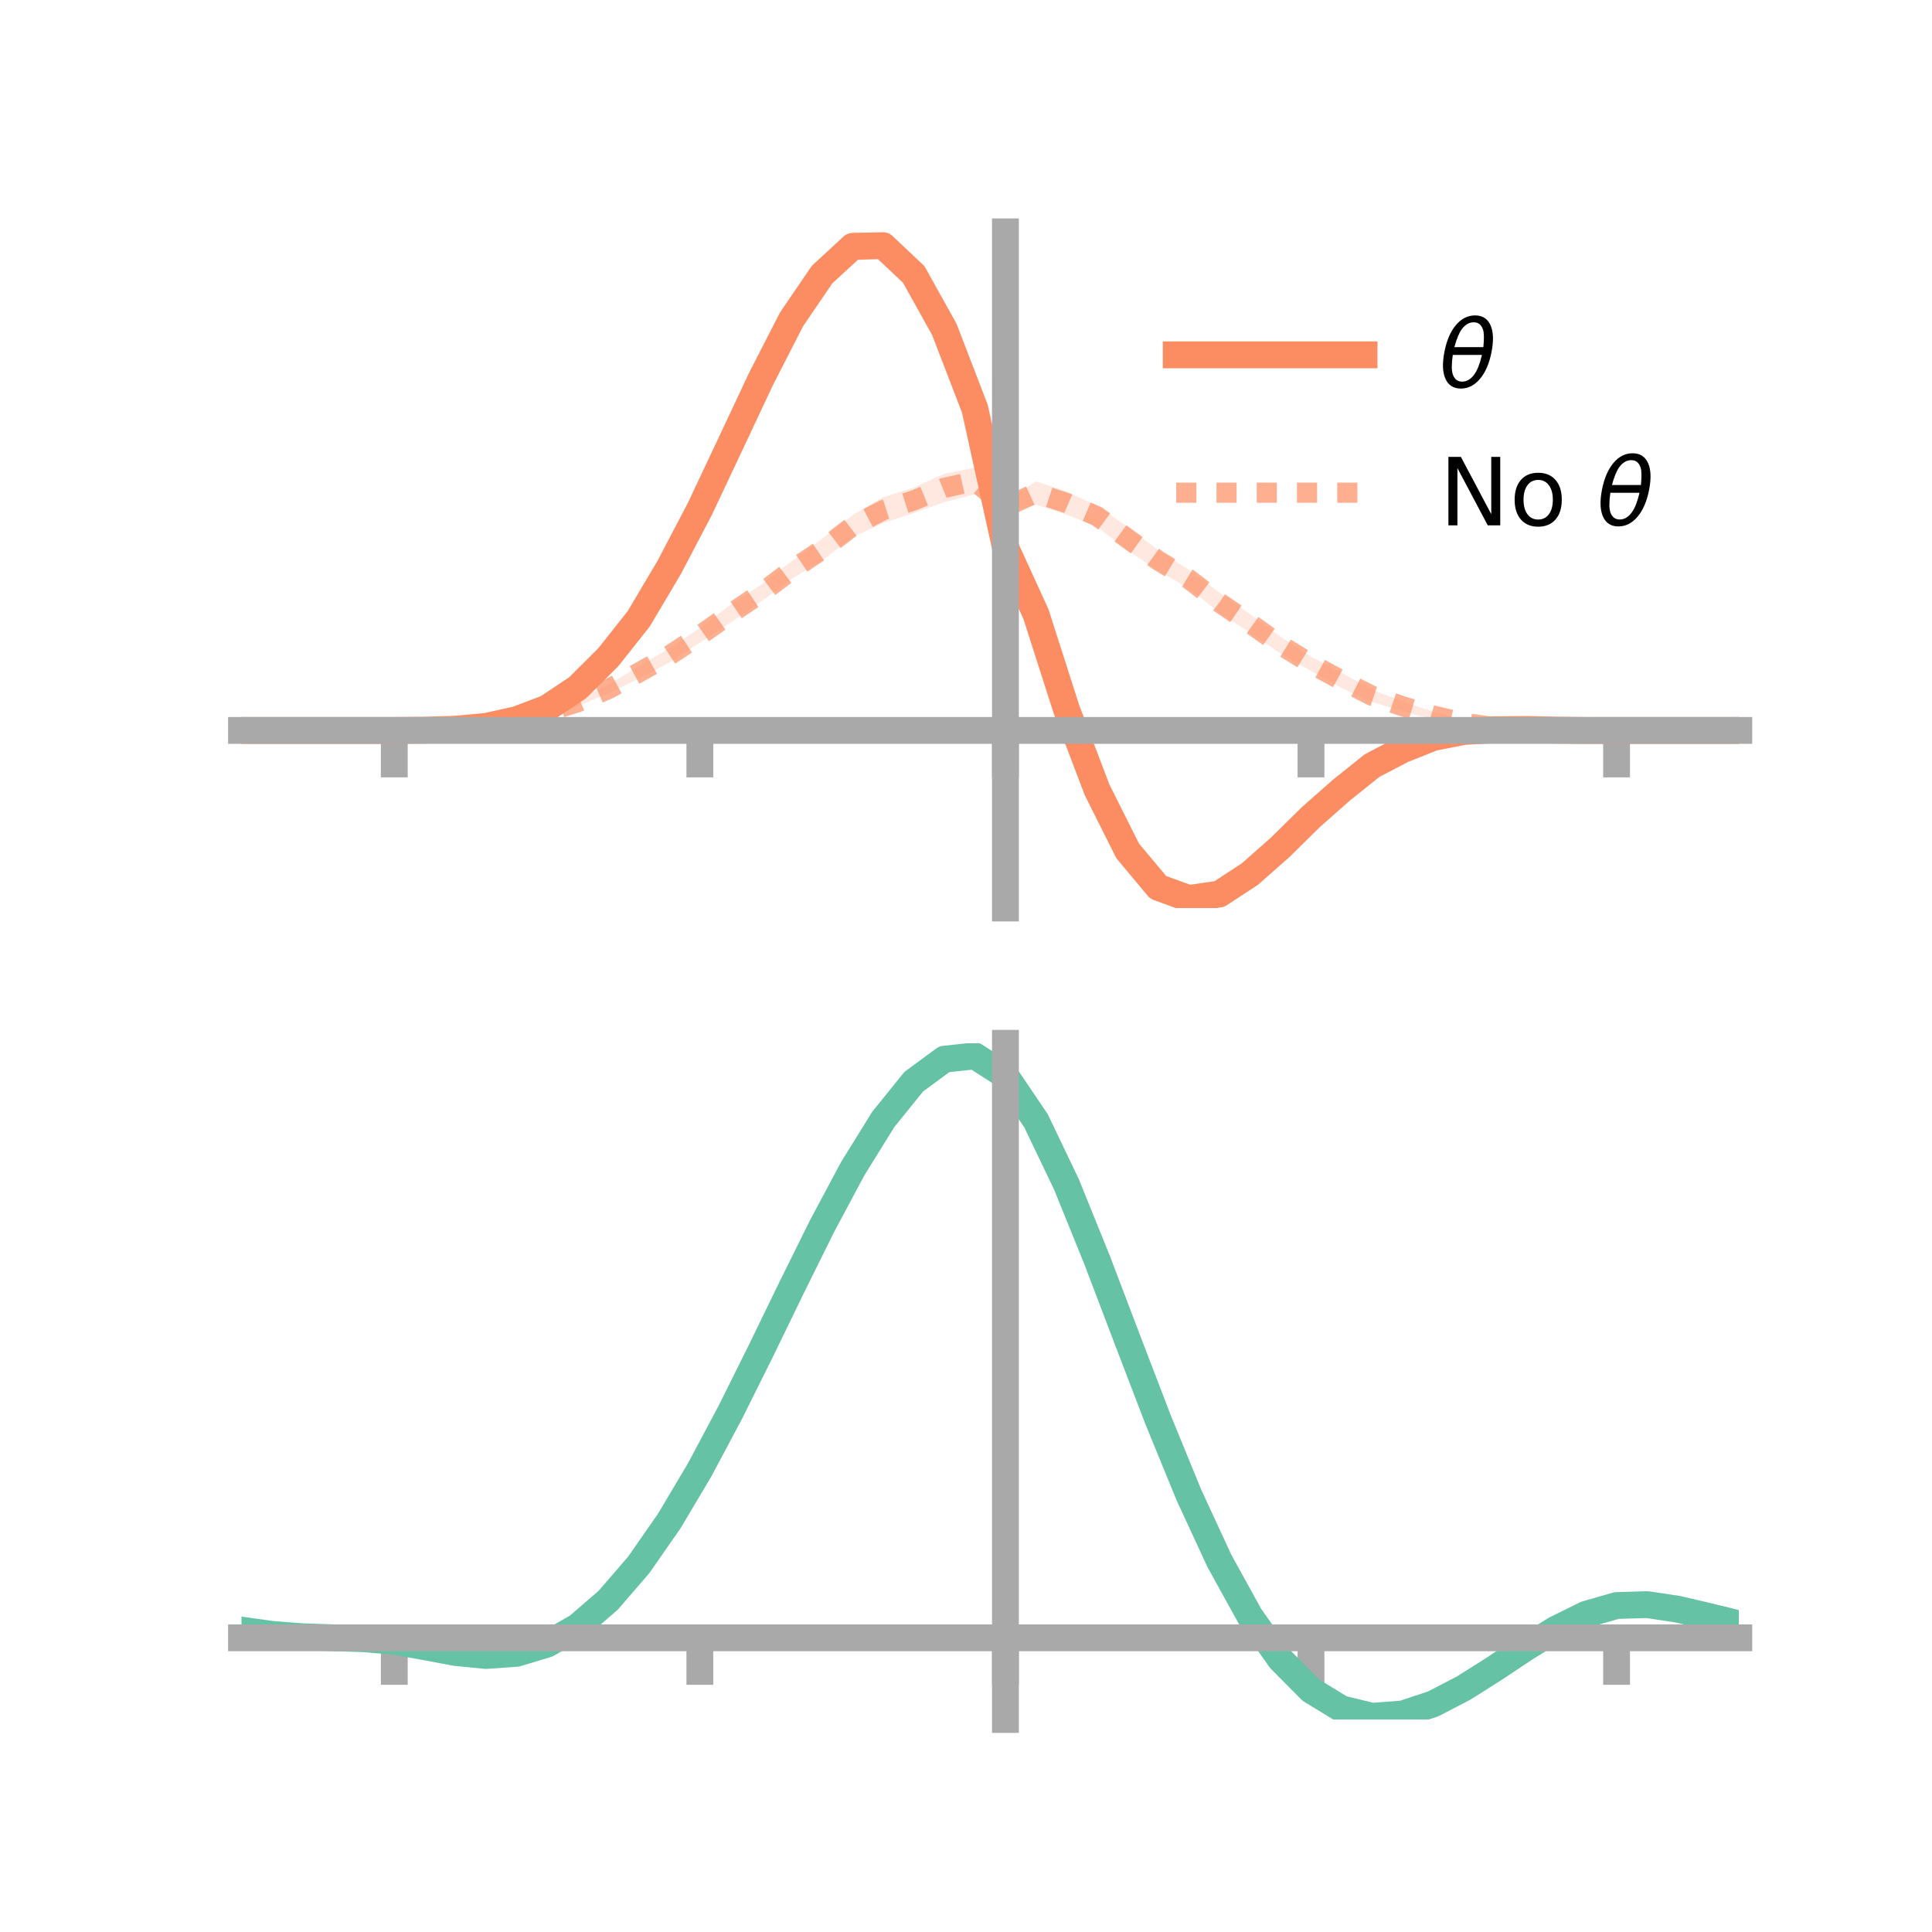 <?xml version="1.0" encoding="utf-8" standalone="no"?>
<!DOCTYPE svg PUBLIC "-//W3C//DTD SVG 1.1//EN"
  "http://www.w3.org/Graphics/SVG/1.1/DTD/svg11.dtd">
<!-- Created with matplotlib (https://matplotlib.org/) -->
<svg height="144pt" version="1.1" viewBox="0 0 144 144" width="144pt" xmlns="http://www.w3.org/2000/svg" xmlns:xlink="http://www.w3.org/1999/xlink">
 <defs>
  <style type="text/css">*{stroke-linecap:butt;stroke-linejoin:round;}</style>
 </defs>
 <g id="figure_1">
  <g id="patch_1">
   <path d="M 0 144 
L 144 144 
L 144 0 
L 0 0 
z
" style="fill:none;"/>
  </g>
  <g id="axes_1">
   <g id="patch_2">
    <path d="M 18 67.68 
L 129.6 67.68 
L 129.6 17.28 
L 18 17.28 
z
" style="fill:none;"/>
   </g>
   <g id="PolyCollection_1">
    <path clip-path="url(#p95aa5bc87c)" d="M 18 54.441 
L 18 54.441 
L 20.278 54.441 
L 22.555 54.441 
L 24.833 54.441 
L 27.11 54.441 
L 29.388 54.441 
L 31.665 54.404 
L 33.943 54.288 
L 36.22 54.059 
L 38.498 53.513 
L 40.776 52.586 
L 43.053 51.016 
L 45.331 48.721 
L 47.608 45.776 
L 49.886 41.852 
L 52.163 37.205 
L 54.441 32.434 
L 56.718 27.521 
L 58.996 22.921 
L 61.273 19.514 
L 63.551 17.28 
L 65.829 17.403 
L 68.106 19.239 
L 70.384 23.659 
L 72.661 29.402 
L 74.939 40.461 
L 77.216 44.71 
L 79.494 52.08 
L 81.771 57.89 
L 84.049 62.659 
L 86.327 65.335 
L 88.604 66.255 
L 90.882 65.977 
L 93.159 64.634 
L 95.437 62.617 
L 97.714 60.301 
L 99.992 58.526 
L 102.269 56.748 
L 104.547 55.61 
L 106.824 54.717 
L 109.102 54.35 
L 111.38 54.266 
L 113.657 54.283 
L 115.935 54.356 
L 118.212 54.424 
L 120.49 54.441 
L 122.767 54.441 
L 125.045 54.441 
L 127.322 54.441 
L 129.6 54.441 
L 129.6 54.441 
L 129.6 54.441 
L 127.322 54.441 
L 125.045 54.441 
L 122.767 54.441 
L 120.49 54.441 
L 118.212 54.465 
L 115.935 54.481 
L 113.657 54.454 
L 111.38 54.52 
L 109.102 54.689 
L 106.824 55.217 
L 104.547 56.137 
L 102.269 57.372 
L 99.992 59.241 
L 97.714 61.48 
L 95.437 63.658 
L 93.159 65.665 
L 90.882 67.3 
L 88.604 67.68 
L 86.327 66.95 
L 84.049 64.181 
L 81.771 59.857 
L 79.494 53.696 
L 77.216 46.844 
L 74.939 41.139 
L 72.661 31.527 
L 70.384 25.441 
L 68.106 21.676 
L 65.829 19.214 
L 63.551 19.447 
L 61.273 21.415 
L 58.996 24.687 
L 56.718 28.982 
L 54.441 33.763 
L 52.163 38.66 
L 49.886 42.705 
L 47.608 46.467 
L 45.331 49.266 
L 43.053 51.507 
L 40.776 52.974 
L 38.498 53.772 
L 36.22 54.231 
L 33.943 54.412 
L 31.665 54.443 
L 29.388 54.441 
L 27.11 54.441 
L 24.833 54.441 
L 22.555 54.441 
L 20.278 54.441 
L 18 54.441 
z
" style="fill:#fc8d62;fill-opacity:0.2;"/>
   </g>
   <g id="PolyCollection_2">
    <path clip-path="url(#p95aa5bc87c)" d="M 18 54.441 
L 18 54.441 
L 20.278 54.441 
L 22.555 54.441 
L 24.833 54.441 
L 27.11 54.441 
L 29.388 54.441 
L 31.665 54.394 
L 33.943 54.242 
L 36.22 53.927 
L 38.498 53.456 
L 40.776 52.817 
L 43.053 52.068 
L 45.331 51.045 
L 47.608 49.677 
L 49.886 48.313 
L 52.163 46.81 
L 54.441 45.08 
L 56.718 43.593 
L 58.996 41.835 
L 61.273 40.155 
L 63.551 38.395 
L 65.829 37.059 
L 68.106 36.343 
L 70.384 35.306 
L 72.661 34.854 
L 74.939 37.371 
L 77.216 35.878 
L 79.494 36.629 
L 81.771 37.702 
L 84.049 39.278 
L 86.327 41.009 
L 88.604 42.467 
L 90.882 44.155 
L 93.159 45.765 
L 95.437 47.446 
L 97.714 48.947 
L 99.992 50.139 
L 102.269 51.401 
L 104.547 52.287 
L 106.824 53.044 
L 109.102 53.63 
L 111.38 54.031 
L 113.657 54.278 
L 115.935 54.373 
L 118.212 54.423 
L 120.49 54.441 
L 122.767 54.441 
L 125.045 54.441 
L 127.322 54.441 
L 129.6 54.441 
L 129.6 54.441 
L 129.6 54.441 
L 127.322 54.441 
L 125.045 54.441 
L 122.767 54.441 
L 120.49 54.441 
L 118.212 54.469 
L 115.935 54.503 
L 113.657 54.489 
L 111.38 54.373 
L 109.102 54.109 
L 106.824 53.62 
L 104.547 53.002 
L 102.269 52.325 
L 99.992 51.283 
L 97.714 50.006 
L 95.437 48.707 
L 93.159 47.145 
L 90.882 45.667 
L 88.604 43.85 
L 86.327 42.552 
L 84.049 41.023 
L 81.771 39.256 
L 79.494 38.358 
L 77.216 37.612 
L 74.939 38.222 
L 72.661 36.84 
L 70.384 37.423 
L 68.106 38.25 
L 65.829 38.984 
L 63.551 40.033 
L 61.273 41.778 
L 58.996 43.152 
L 56.718 44.837 
L 54.441 46.418 
L 52.163 47.907 
L 49.886 49.39 
L 47.608 50.581 
L 45.331 51.688 
L 43.053 52.619 
L 40.776 53.309 
L 38.498 53.836 
L 36.22 54.155 
L 33.943 54.368 
L 31.665 54.442 
L 29.388 54.441 
L 27.11 54.441 
L 24.833 54.441 
L 22.555 54.441 
L 20.278 54.441 
L 18 54.441 
z
" style="fill:#fc8d62;fill-opacity:0.2;"/>
   </g>
   <g id="matplotlib.axis_1">
    <g id="xtick_1">
     <g id="line2d_1">
      <defs>
       <path d="M 0 0 
L 0 3.5 
" id="m42779df9f7" style="stroke:#a9a9a9;stroke-width:2;"/>
      </defs>
      <g>
       <use style="fill:#a9a9a9;stroke:#a9a9a9;stroke-width:2;" x="29.388" xlink:href="#m42779df9f7" y="54.441"/>
      </g>
     </g>
    </g>
    <g id="xtick_2">
     <g id="line2d_2">
      <g>
       <use style="fill:#a9a9a9;stroke:#a9a9a9;stroke-width:2;" x="52.163" xlink:href="#m42779df9f7" y="54.441"/>
      </g>
     </g>
    </g>
    <g id="xtick_3">
     <g id="line2d_3">
      <g>
       <use style="fill:#a9a9a9;stroke:#a9a9a9;stroke-width:2;" x="74.939" xlink:href="#m42779df9f7" y="54.441"/>
      </g>
     </g>
    </g>
    <g id="xtick_4">
     <g id="line2d_4">
      <g>
       <use style="fill:#a9a9a9;stroke:#a9a9a9;stroke-width:2;" x="97.714" xlink:href="#m42779df9f7" y="54.441"/>
      </g>
     </g>
    </g>
    <g id="xtick_5">
     <g id="line2d_5">
      <g>
       <use style="fill:#a9a9a9;stroke:#a9a9a9;stroke-width:2;" x="120.49" xlink:href="#m42779df9f7" y="54.441"/>
      </g>
     </g>
    </g>
   </g>
   <g id="matplotlib.axis_2"/>
   <g id="line2d_6">
    <path clip-path="url(#p95aa5bc87c)" d="M 18 54.441 
L 20.278 54.441 
L 22.555 54.441 
L 24.833 54.441 
L 27.11 54.441 
L 29.388 54.441 
L 31.665 54.423 
L 33.943 54.35 
L 36.22 54.145 
L 38.498 53.642 
L 40.776 52.78 
L 43.053 51.262 
L 45.331 48.994 
L 47.608 46.122 
L 49.886 42.278 
L 52.163 37.932 
L 54.441 33.099 
L 56.718 28.252 
L 58.996 23.804 
L 61.273 20.465 
L 63.551 18.364 
L 65.829 18.309 
L 68.106 20.458 
L 70.384 24.55 
L 72.661 30.464 
L 74.939 40.8 
L 77.216 45.777 
L 79.494 52.888 
L 81.771 58.873 
L 84.049 63.42 
L 86.327 66.142 
L 88.604 66.968 
L 90.882 66.638 
L 93.159 65.149 
L 95.437 63.138 
L 97.714 60.891 
L 99.992 58.884 
L 102.269 57.06 
L 104.547 55.873 
L 106.824 54.967 
L 109.102 54.52 
L 111.38 54.393 
L 113.657 54.369 
L 115.935 54.419 
L 118.212 54.444 
L 120.49 54.441 
L 122.767 54.441 
L 125.045 54.441 
L 127.322 54.441 
L 129.6 54.441 
" style="fill:none;stroke:#fc8d62;stroke-linecap:square;stroke-width:2;"/>
   </g>
   <g id="line2d_7">
    <path clip-path="url(#p95aa5bc87c)" d="M 18 54.441 
L 20.278 54.441 
L 22.555 54.441 
L 24.833 54.441 
L 27.11 54.441 
L 29.388 54.441 
L 31.665 54.418 
L 33.943 54.305 
L 36.22 54.041 
L 38.498 53.646 
L 40.776 53.063 
L 43.053 52.343 
L 45.331 51.366 
L 47.608 50.129 
L 49.886 48.851 
L 52.163 47.358 
L 54.441 45.749 
L 56.718 44.215 
L 58.996 42.494 
L 61.273 40.967 
L 63.551 39.214 
L 65.829 38.021 
L 68.106 37.297 
L 70.384 36.365 
L 72.661 35.847 
L 74.939 37.797 
L 77.216 36.745 
L 79.494 37.493 
L 81.771 38.479 
L 84.049 40.15 
L 86.327 41.781 
L 88.604 43.158 
L 90.882 44.911 
L 93.159 46.455 
L 95.437 48.077 
L 97.714 49.477 
L 99.992 50.711 
L 102.269 51.863 
L 104.547 52.644 
L 106.824 53.332 
L 109.102 53.87 
L 111.38 54.202 
L 113.657 54.384 
L 115.935 54.438 
L 118.212 54.446 
L 120.49 54.441 
L 122.767 54.441 
L 125.045 54.441 
L 127.322 54.441 
L 129.6 54.441 
" style="fill:none;stroke:#fc8d62;stroke-dasharray:1.5,1.5;stroke-dashoffset:0;stroke-opacity:0.7;stroke-width:1.5;"/>
   </g>
   <g id="patch_3">
    <path d="M 74.939 67.68 
L 74.939 17.28 
" style="fill:none;stroke:#a9a9a9;stroke-linecap:square;stroke-linejoin:miter;stroke-width:2;"/>
   </g>
   <g id="patch_4">
    <path d="M 129.6 67.68 
L 129.6 17.28 
" style="fill:none;"/>
   </g>
   <g id="patch_5">
    <path d="M 18 54.441 
L 129.6 54.441 
" style="fill:none;stroke:#a9a9a9;stroke-linecap:square;stroke-linejoin:miter;stroke-width:2;"/>
   </g>
   <g id="patch_6">
    <path d="M 18 17.28 
L 129.6 17.28 
" style="fill:none;"/>
   </g>
   <g id="legend_1">
    <g id="line2d_8">
     <path d="M 87.67 26.449 
L 101.67 26.449 
" style="fill:none;stroke:#fc8d62;stroke-linecap:square;stroke-width:2;"/>
    </g>
    <g id="line2d_9"/>
    <g id="text_1">
     <!-- $\theta$ -->
     <g transform="translate(107.27 28.899)scale(0.07 -0.07)">
      <defs>
       <path d="M 45.516 34.672 
L 14.453 34.672 
Q 12.359 20.062 14.5 13.875 
Q 17.188 6.25 24.469 6.25 
Q 31.781 6.25 37.359 13.922 
Q 42.234 20.656 45.516 34.672 
z
M 47.016 42.969 
Q 48.344 56.844 46.625 61.719 
Q 43.953 69.438 36.766 69.438 
Q 29.297 69.438 23.828 61.812 
Q 19.531 55.672 16.156 42.969 
z
M 38.188 76.766 
Q 49.906 76.766 54.594 66.406 
Q 59.281 56.109 55.719 37.844 
Q 52.203 19.625 43.453 9.281 
Q 34.766 -1.125 23.047 -1.125 
Q 11.281 -1.125 6.641 9.281 
Q 2 19.625 5.516 37.844 
Q 9.078 56.109 17.719 66.406 
Q 26.422 76.766 38.188 76.766 
z
" id="DejaVuSans-Oblique-952"/>
      </defs>
      <use transform="translate(0 0.234)" xlink:href="#DejaVuSans-Oblique-952"/>
     </g>
    </g>
    <g id="line2d_10">
     <path d="M 87.67 36.724 
L 101.67 36.724 
" style="fill:none;stroke:#fc8d62;stroke-dasharray:1.5,1.5;stroke-dashoffset:0;stroke-opacity:0.7;stroke-width:1.5;"/>
    </g>
    <g id="line2d_11"/>
    <g id="text_2">
     <!-- No $\theta$ -->
     <g transform="translate(107.27 39.174)scale(0.07 -0.07)">
      <defs>
       <path d="M 9.812 72.906 
L 23.094 72.906 
L 55.422 11.922 
L 55.422 72.906 
L 64.984 72.906 
L 64.984 0 
L 51.703 0 
L 19.391 60.984 
L 19.391 0 
L 9.812 0 
z
" id="DejaVuSans-78"/>
       <path d="M 30.609 48.391 
Q 23.391 48.391 19.188 42.75 
Q 14.984 37.109 14.984 27.297 
Q 14.984 17.484 19.156 11.844 
Q 23.344 6.203 30.609 6.203 
Q 37.797 6.203 41.984 11.859 
Q 46.188 17.531 46.188 27.297 
Q 46.188 37.016 41.984 42.703 
Q 37.797 48.391 30.609 48.391 
z
M 30.609 56 
Q 42.328 56 49.016 48.375 
Q 55.719 40.766 55.719 27.297 
Q 55.719 13.875 49.016 6.219 
Q 42.328 -1.422 30.609 -1.422 
Q 18.844 -1.422 12.172 6.219 
Q 5.516 13.875 5.516 27.297 
Q 5.516 40.766 12.172 48.375 
Q 18.844 56 30.609 56 
z
" id="DejaVuSans-111"/>
       <path id="DejaVuSans-32"/>
      </defs>
      <use transform="translate(0 0.234)" xlink:href="#DejaVuSans-78"/>
      <use transform="translate(74.805 0.234)" xlink:href="#DejaVuSans-111"/>
      <use transform="translate(135.986 0.234)" xlink:href="#DejaVuSans-32"/>
      <use transform="translate(167.773 0.234)" xlink:href="#DejaVuSans-Oblique-952"/>
     </g>
    </g>
   </g>
  </g>
  <g id="axes_2">
   <g id="patch_7">
    <path d="M 18 128.16 
L 129.6 128.16 
L 129.6 77.76 
L 18 77.76 
z
" style="fill:none;"/>
   </g>
   <g id="PolyCollection_3">
    <path clip-path="url(#pf2013f7313)" d="M 18 121.542 
L 18 121.456 
L 20.278 121.786 
L 22.555 121.96 
L 24.833 122.033 
L 27.11 122.101 
L 29.388 122.297 
L 31.665 122.702 
L 33.943 123.12 
L 36.22 123.334 
L 38.498 123.167 
L 40.776 122.478 
L 43.053 121.163 
L 45.331 119.158 
L 47.608 116.459 
L 49.886 113.105 
L 52.163 109.179 
L 54.441 104.801 
L 56.718 100.123 
L 58.996 95.333 
L 61.273 90.646 
L 63.551 86.303 
L 65.829 82.563 
L 68.106 79.702 
L 70.384 78.003 
L 72.661 77.76 
L 74.939 79.251 
L 77.216 82.658 
L 79.494 87.485 
L 81.771 93.185 
L 84.049 99.26 
L 86.327 105.29 
L 88.604 110.936 
L 90.882 115.943 
L 93.159 120.133 
L 95.437 123.405 
L 97.714 125.726 
L 99.992 127.125 
L 102.269 127.685 
L 104.547 127.522 
L 106.824 126.781 
L 109.102 125.619 
L 111.38 124.209 
L 113.657 122.723 
L 115.935 121.336 
L 118.212 120.226 
L 120.49 119.577 
L 122.767 119.511 
L 125.045 119.858 
L 127.322 120.403 
L 129.6 120.975 
L 129.6 121.086 
L 129.6 121.086 
L 127.322 120.542 
L 125.045 120.02 
L 122.767 119.687 
L 120.49 119.757 
L 118.212 120.414 
L 115.935 121.553 
L 113.657 122.991 
L 111.38 124.538 
L 109.102 126.006 
L 106.824 127.212 
L 104.547 127.982 
L 102.269 128.16 
L 99.992 127.611 
L 97.714 126.233 
L 95.437 123.962 
L 93.159 120.781 
L 90.882 116.719 
L 88.604 111.869 
L 86.327 106.397 
L 84.049 100.546 
L 81.771 94.643 
L 79.494 89.099 
L 77.216 84.4 
L 74.939 81.084 
L 72.661 79.641 
L 70.384 79.887 
L 68.106 81.542 
L 65.829 84.319 
L 63.551 87.935 
L 61.273 92.123 
L 58.996 96.629 
L 56.718 101.223 
L 54.441 105.698 
L 52.163 109.878 
L 49.886 113.619 
L 47.608 116.814 
L 45.331 119.391 
L 43.053 121.322 
L 40.776 122.612 
L 38.498 123.294 
L 36.22 123.449 
L 33.943 123.214 
L 31.665 122.777 
L 29.388 122.37 
L 27.11 122.176 
L 24.833 122.107 
L 22.555 122.03 
L 20.278 121.857 
L 18 121.542 
z
" style="fill:#66c2a5;fill-opacity:0.2;"/>
   </g>
   <g id="matplotlib.axis_3">
    <g id="xtick_6">
     <g id="line2d_12">
      <g>
       <use style="fill:#a9a9a9;stroke:#a9a9a9;stroke-width:2;" x="29.388" xlink:href="#m42779df9f7" y="122.074"/>
      </g>
     </g>
    </g>
    <g id="xtick_7">
     <g id="line2d_13">
      <g>
       <use style="fill:#a9a9a9;stroke:#a9a9a9;stroke-width:2;" x="52.163" xlink:href="#m42779df9f7" y="122.074"/>
      </g>
     </g>
    </g>
    <g id="xtick_8">
     <g id="line2d_14">
      <g>
       <use style="fill:#a9a9a9;stroke:#a9a9a9;stroke-width:2;" x="74.939" xlink:href="#m42779df9f7" y="122.074"/>
      </g>
     </g>
    </g>
    <g id="xtick_9">
     <g id="line2d_15">
      <g>
       <use style="fill:#a9a9a9;stroke:#a9a9a9;stroke-width:2;" x="97.714" xlink:href="#m42779df9f7" y="122.074"/>
      </g>
     </g>
    </g>
    <g id="xtick_10">
     <g id="line2d_16">
      <g>
       <use style="fill:#a9a9a9;stroke:#a9a9a9;stroke-width:2;" x="120.49" xlink:href="#m42779df9f7" y="122.074"/>
      </g>
     </g>
    </g>
   </g>
   <g id="matplotlib.axis_4"/>
   <g id="line2d_17">
    <path clip-path="url(#pf2013f7313)" d="M 18 121.499 
L 20.278 121.822 
L 22.555 121.995 
L 24.833 122.07 
L 27.11 122.139 
L 29.388 122.333 
L 31.665 122.739 
L 33.943 123.167 
L 36.22 123.392 
L 38.498 123.23 
L 40.776 122.545 
L 43.053 121.242 
L 45.331 119.275 
L 47.608 116.636 
L 49.886 113.362 
L 52.163 109.529 
L 54.441 105.249 
L 56.718 100.673 
L 58.996 95.981 
L 61.273 91.384 
L 63.551 87.119 
L 65.829 83.441 
L 68.106 80.622 
L 70.384 78.945 
L 72.661 78.701 
L 74.939 80.167 
L 77.216 83.529 
L 79.494 88.292 
L 81.771 93.914 
L 84.049 99.903 
L 86.327 105.843 
L 88.604 111.403 
L 90.882 116.331 
L 93.159 120.457 
L 95.437 123.684 
L 97.714 125.979 
L 99.992 127.368 
L 102.269 127.922 
L 104.547 127.752 
L 106.824 126.996 
L 109.102 125.813 
L 111.38 124.373 
L 113.657 122.857 
L 115.935 121.445 
L 118.212 120.32 
L 120.49 119.667 
L 122.767 119.599 
L 125.045 119.939 
L 127.322 120.472 
L 129.6 121.03 
" style="fill:none;stroke:#66c2a5;stroke-linecap:square;stroke-width:2;"/>
   </g>
   <g id="patch_8">
    <path d="M 74.939 128.16 
L 74.939 77.76 
" style="fill:none;stroke:#a9a9a9;stroke-linecap:square;stroke-linejoin:miter;stroke-width:2;"/>
   </g>
   <g id="patch_9">
    <path d="M 129.6 128.16 
L 129.6 77.76 
" style="fill:none;"/>
   </g>
   <g id="patch_10">
    <path d="M 18 122.074 
L 129.6 122.074 
" style="fill:none;stroke:#a9a9a9;stroke-linecap:square;stroke-linejoin:miter;stroke-width:2;"/>
   </g>
   <g id="patch_11">
    <path d="M 18 77.76 
L 129.6 77.76 
" style="fill:none;"/>
   </g>
  </g>
 </g>
 <defs>
  <clipPath id="p95aa5bc87c">
   <rect height="50.4" width="111.6" x="18" y="17.28"/>
  </clipPath>
  <clipPath id="pf2013f7313">
   <rect height="50.4" width="111.6" x="18" y="77.76"/>
  </clipPath>
 </defs>
</svg>
